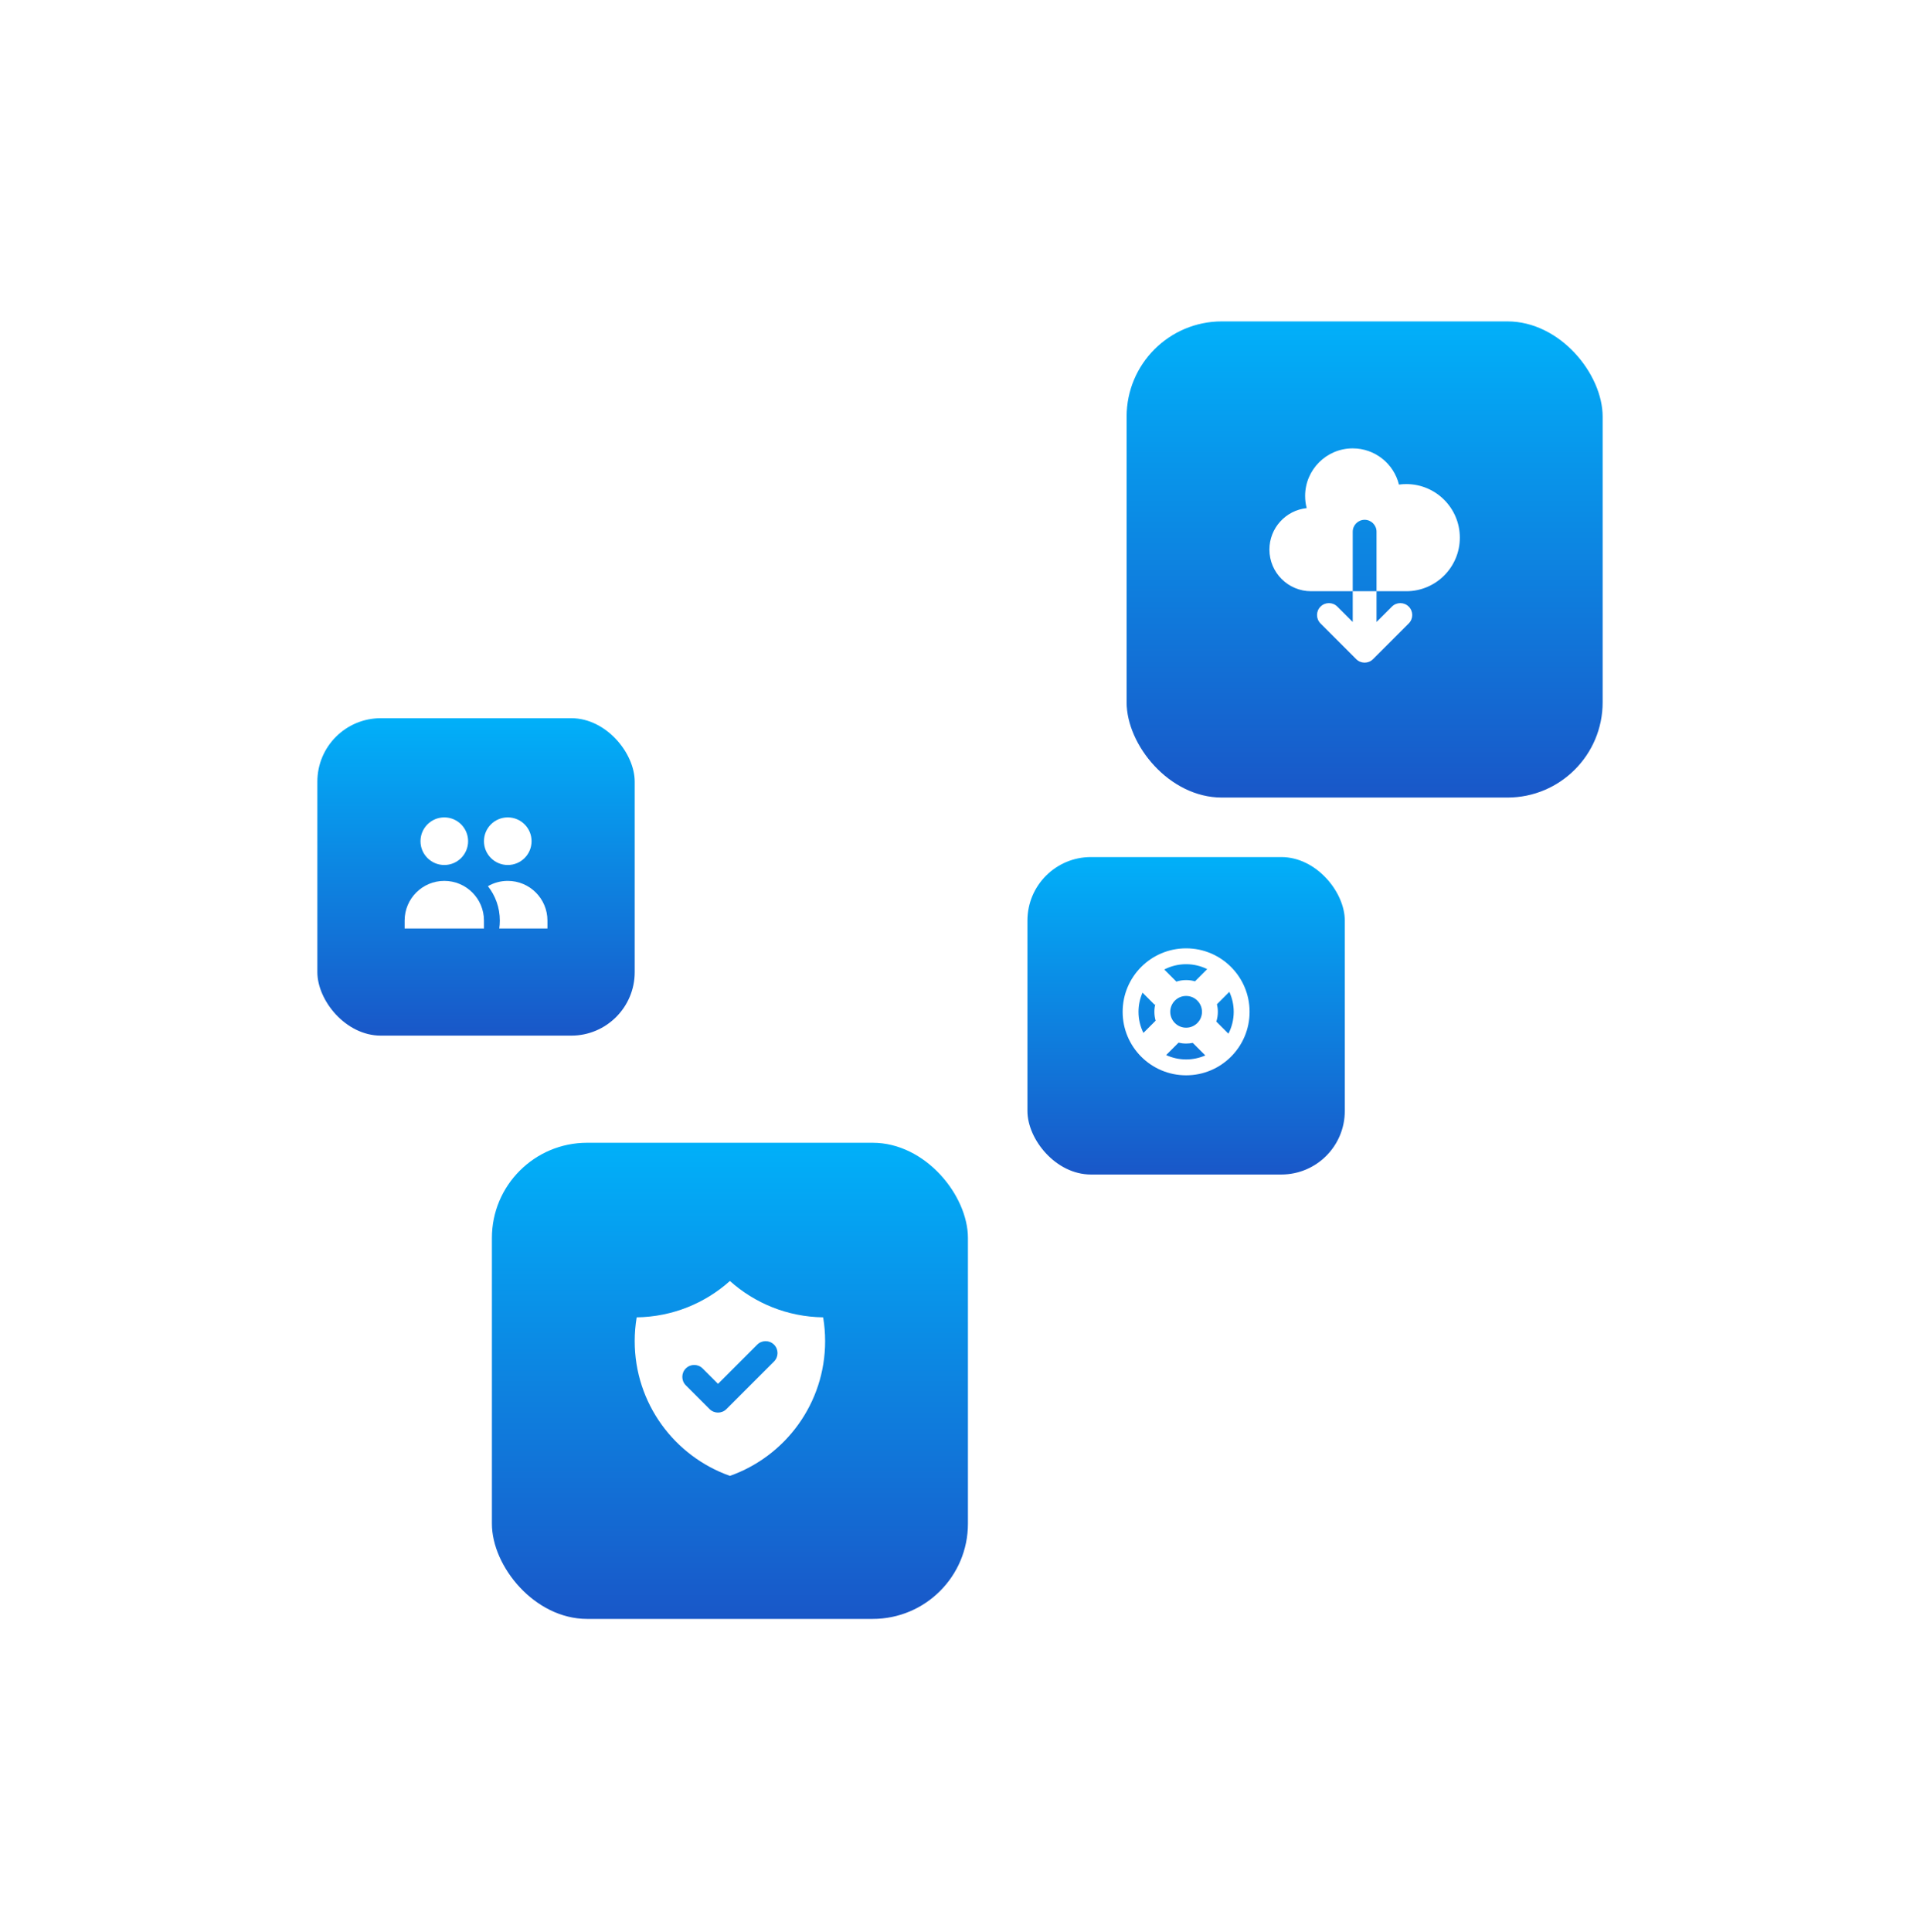 <svg width="484" height="487" viewBox="0 0 484 487" fill="none" xmlns="http://www.w3.org/2000/svg">
<g filter="url(#filter0_dd)">
<rect x="80" y="180" width="80" height="80" rx="16" fill="url(#paint0_linear)"/>
</g>
<g filter="url(#filter1_dd)">
<rect x="259" y="215" width="80" height="80" rx="16" fill="url(#paint1_linear)"/>
</g>
<g filter="url(#filter2_dd)">
<rect x="124" y="287" width="120" height="120" rx="24" fill="url(#paint2_linear)"/>
</g>
<g filter="url(#filter3_dd)">
<rect x="284" y="80" width="120" height="120" rx="24" fill="url(#paint3_linear)"/>
</g>
<path fill-rule="evenodd" clip-rule="evenodd" d="M315 255C315 263.837 307.837 271 299 271C290.163 271 283 263.837 283 255C283 246.163 290.163 239 299 239C307.837 239 315 246.163 315 255ZM311 255C311 256.985 310.518 258.858 309.664 260.507L306.615 257.458C306.865 256.684 307 255.858 307 255C307 254.343 306.921 253.704 306.771 253.093L309.897 249.967C310.605 251.498 311 253.203 311 255ZM300.669 262.826L303.831 265.988C302.353 266.639 300.719 267 299 267C297.203 267 295.498 266.605 293.967 265.897L297.093 262.771C297.704 262.921 298.343 263 299 263C299.572 263 300.131 262.94 300.669 262.826ZM291.316 257.234C291.11 256.525 291 255.775 291 255C291 254.336 291.081 253.691 291.233 253.074L291.076 253.232L288.012 250.169C287.361 251.647 287 253.281 287 255C287 256.908 287.445 258.711 288.237 260.313L291.316 257.234ZM293.493 244.336C295.142 243.482 297.015 243 299 243C300.908 243 302.711 243.445 304.313 244.237L301.234 247.316C300.525 247.11 299.775 247 299 247C298.142 247 297.316 247.135 296.542 247.385L293.493 244.336ZM303 255C303 257.209 301.209 259 299 259C296.791 259 295 257.209 295 255C295 252.791 296.791 251 299 251C301.209 251 303 252.791 303 255Z" fill="white"/>
<path fill-rule="evenodd" clip-rule="evenodd" d="M160.498 331.997C169.523 331.874 177.746 328.431 184 322.833C190.254 328.431 198.477 331.874 207.502 331.997C207.829 333.949 208 335.955 208 338C208 353.675 197.982 367.01 184 371.952C170.018 367.01 160 353.675 160 338C160 335.955 160.171 333.949 160.498 331.997ZM195.121 343.121C196.293 341.95 196.293 340.05 195.121 338.879C193.95 337.707 192.05 337.707 190.879 338.879L181 348.757L177.121 344.879C175.95 343.707 174.05 343.707 172.879 344.879C171.707 346.05 171.707 347.95 172.879 349.121L178.879 355.121C180.05 356.293 181.95 356.293 183.121 355.121L195.121 343.121Z" fill="white"/>
<path d="M118 212C118 215.314 115.314 218 112 218C108.686 218 106 215.314 106 212C106 208.686 108.686 206 112 206C115.314 206 118 208.686 118 212Z" fill="white"/>
<path d="M134 212C134 215.314 131.314 218 128 218C124.686 218 122 215.314 122 212C122 208.686 124.686 206 128 206C131.314 206 134 208.686 134 212Z" fill="white"/>
<path d="M125.858 234C125.952 233.347 126 232.679 126 232C126 228.73 124.879 225.721 123 223.338C124.47 222.487 126.178 222 128 222C133.523 222 138 226.477 138 232V234H125.858Z" fill="white"/>
<path d="M112 222C117.523 222 122 226.477 122 232V234H102V232C102 226.477 106.477 222 112 222Z" fill="white"/>
<path fill-rule="evenodd" clip-rule="evenodd" d="M320 138.5C320 144.299 324.701 149 330.5 149H341V156.757L337.121 152.879C335.95 151.707 334.05 151.707 332.879 152.879C331.707 154.05 331.707 155.95 332.879 157.121L341.879 166.121C343.05 167.293 344.95 167.293 346.121 166.121L355.121 157.121C356.293 155.95 356.293 154.05 355.121 152.879C353.95 151.707 352.05 151.707 350.879 152.879L347 156.757V149H354.5C361.956 149 368 142.956 368 135.5C368 128.044 361.956 122 354.5 122C353.874 122 353.257 122.043 352.653 122.125C351.365 116.886 346.637 113 341 113C334.373 113 329 118.373 329 125C329 126.057 329.137 127.081 329.393 128.058C324.114 128.611 320 133.075 320 138.5ZM347 149H341V134C341 132.343 342.343 131 344 131C345.657 131 347 132.343 347 134V149Z" fill="white"/>
<defs>
<filter id="filter0_dd" x="0" y="100" width="240" height="240" filterUnits="userSpaceOnUse" color-interpolation-filters="sRGB">
<feFlood flood-opacity="0" result="BackgroundImageFix"/>
<feColorMatrix in="SourceAlpha" type="matrix" values="0 0 0 0 0 0 0 0 0 0 0 0 0 0 0 0 0 0 127 0" result="hardAlpha"/>
<feOffset dy="1"/>
<feGaussianBlur stdDeviation="1"/>
<feColorMatrix type="matrix" values="0 0 0 0 0 0 0 0 0 0 0 0 0 0 0 0 0 0 0.2 0"/>
<feBlend mode="normal" in2="BackgroundImageFix" result="effect1_dropShadow"/>
<feColorMatrix in="SourceAlpha" type="matrix" values="0 0 0 0 0 0 0 0 0 0 0 0 0 0 0 0 0 0 127 0" result="hardAlpha"/>
<feMorphology radius="20" operator="dilate" in="SourceAlpha" result="effect2_dropShadow"/>
<feOffset/>
<feGaussianBlur stdDeviation="30"/>
<feColorMatrix type="matrix" values="0 0 0 0 0.004 0 0 0 0 0.69 0 0 0 0 0.976 0 0 0 0.1 0"/>
<feBlend mode="normal" in2="effect1_dropShadow" result="effect2_dropShadow"/>
<feBlend mode="normal" in="SourceGraphic" in2="effect2_dropShadow" result="shape"/>
</filter>
<filter id="filter1_dd" x="179" y="135" width="240" height="240" filterUnits="userSpaceOnUse" color-interpolation-filters="sRGB">
<feFlood flood-opacity="0" result="BackgroundImageFix"/>
<feColorMatrix in="SourceAlpha" type="matrix" values="0 0 0 0 0 0 0 0 0 0 0 0 0 0 0 0 0 0 127 0" result="hardAlpha"/>
<feOffset dy="1"/>
<feGaussianBlur stdDeviation="1"/>
<feColorMatrix type="matrix" values="0 0 0 0 0 0 0 0 0 0 0 0 0 0 0 0 0 0 0.2 0"/>
<feBlend mode="normal" in2="BackgroundImageFix" result="effect1_dropShadow"/>
<feColorMatrix in="SourceAlpha" type="matrix" values="0 0 0 0 0 0 0 0 0 0 0 0 0 0 0 0 0 0 127 0" result="hardAlpha"/>
<feMorphology radius="20" operator="dilate" in="SourceAlpha" result="effect2_dropShadow"/>
<feOffset/>
<feGaussianBlur stdDeviation="30"/>
<feColorMatrix type="matrix" values="0 0 0 0 0.004 0 0 0 0 0.69 0 0 0 0 0.976 0 0 0 0.1 0"/>
<feBlend mode="normal" in2="effect1_dropShadow" result="effect2_dropShadow"/>
<feBlend mode="normal" in="SourceGraphic" in2="effect2_dropShadow" result="shape"/>
</filter>
<filter id="filter2_dd" x="44" y="207" width="280" height="280" filterUnits="userSpaceOnUse" color-interpolation-filters="sRGB">
<feFlood flood-opacity="0" result="BackgroundImageFix"/>
<feColorMatrix in="SourceAlpha" type="matrix" values="0 0 0 0 0 0 0 0 0 0 0 0 0 0 0 0 0 0 127 0" result="hardAlpha"/>
<feOffset dy="1"/>
<feGaussianBlur stdDeviation="1"/>
<feColorMatrix type="matrix" values="0 0 0 0 0 0 0 0 0 0 0 0 0 0 0 0 0 0 0.2 0"/>
<feBlend mode="normal" in2="BackgroundImageFix" result="effect1_dropShadow"/>
<feColorMatrix in="SourceAlpha" type="matrix" values="0 0 0 0 0 0 0 0 0 0 0 0 0 0 0 0 0 0 127 0" result="hardAlpha"/>
<feMorphology radius="20" operator="dilate" in="SourceAlpha" result="effect2_dropShadow"/>
<feOffset/>
<feGaussianBlur stdDeviation="30"/>
<feColorMatrix type="matrix" values="0 0 0 0 0.004 0 0 0 0 0.69 0 0 0 0 0.976 0 0 0 0.1 0"/>
<feBlend mode="normal" in2="effect1_dropShadow" result="effect2_dropShadow"/>
<feBlend mode="normal" in="SourceGraphic" in2="effect2_dropShadow" result="shape"/>
</filter>
<filter id="filter3_dd" x="204" y="0" width="280" height="280" filterUnits="userSpaceOnUse" color-interpolation-filters="sRGB">
<feFlood flood-opacity="0" result="BackgroundImageFix"/>
<feColorMatrix in="SourceAlpha" type="matrix" values="0 0 0 0 0 0 0 0 0 0 0 0 0 0 0 0 0 0 127 0" result="hardAlpha"/>
<feOffset dy="1"/>
<feGaussianBlur stdDeviation="1"/>
<feColorMatrix type="matrix" values="0 0 0 0 0 0 0 0 0 0 0 0 0 0 0 0 0 0 0.2 0"/>
<feBlend mode="normal" in2="BackgroundImageFix" result="effect1_dropShadow"/>
<feColorMatrix in="SourceAlpha" type="matrix" values="0 0 0 0 0 0 0 0 0 0 0 0 0 0 0 0 0 0 127 0" result="hardAlpha"/>
<feMorphology radius="20" operator="dilate" in="SourceAlpha" result="effect2_dropShadow"/>
<feOffset/>
<feGaussianBlur stdDeviation="30"/>
<feColorMatrix type="matrix" values="0 0 0 0 0.004 0 0 0 0 0.69 0 0 0 0 0.976 0 0 0 0.1 0"/>
<feBlend mode="normal" in2="effect1_dropShadow" result="effect2_dropShadow"/>
<feBlend mode="normal" in="SourceGraphic" in2="effect2_dropShadow" result="shape"/>
</filter>
<linearGradient id="paint0_linear" x1="120" y1="180" x2="120" y2="260" gradientUnits="userSpaceOnUse">
<stop stop-color="#01B0F9"/>
<stop offset="1" stop-color="#1957C8"/>
</linearGradient>
<linearGradient id="paint1_linear" x1="299" y1="215" x2="299" y2="295" gradientUnits="userSpaceOnUse">
<stop stop-color="#01B0F9"/>
<stop offset="1" stop-color="#1957C8"/>
</linearGradient>
<linearGradient id="paint2_linear" x1="184" y1="287" x2="184" y2="407" gradientUnits="userSpaceOnUse">
<stop stop-color="#01B0F9"/>
<stop offset="1" stop-color="#1957C8"/>
</linearGradient>
<linearGradient id="paint3_linear" x1="344" y1="80" x2="344" y2="200" gradientUnits="userSpaceOnUse">
<stop stop-color="#01B0F9"/>
<stop offset="1" stop-color="#1957C8"/>
</linearGradient>
</defs>
</svg>
